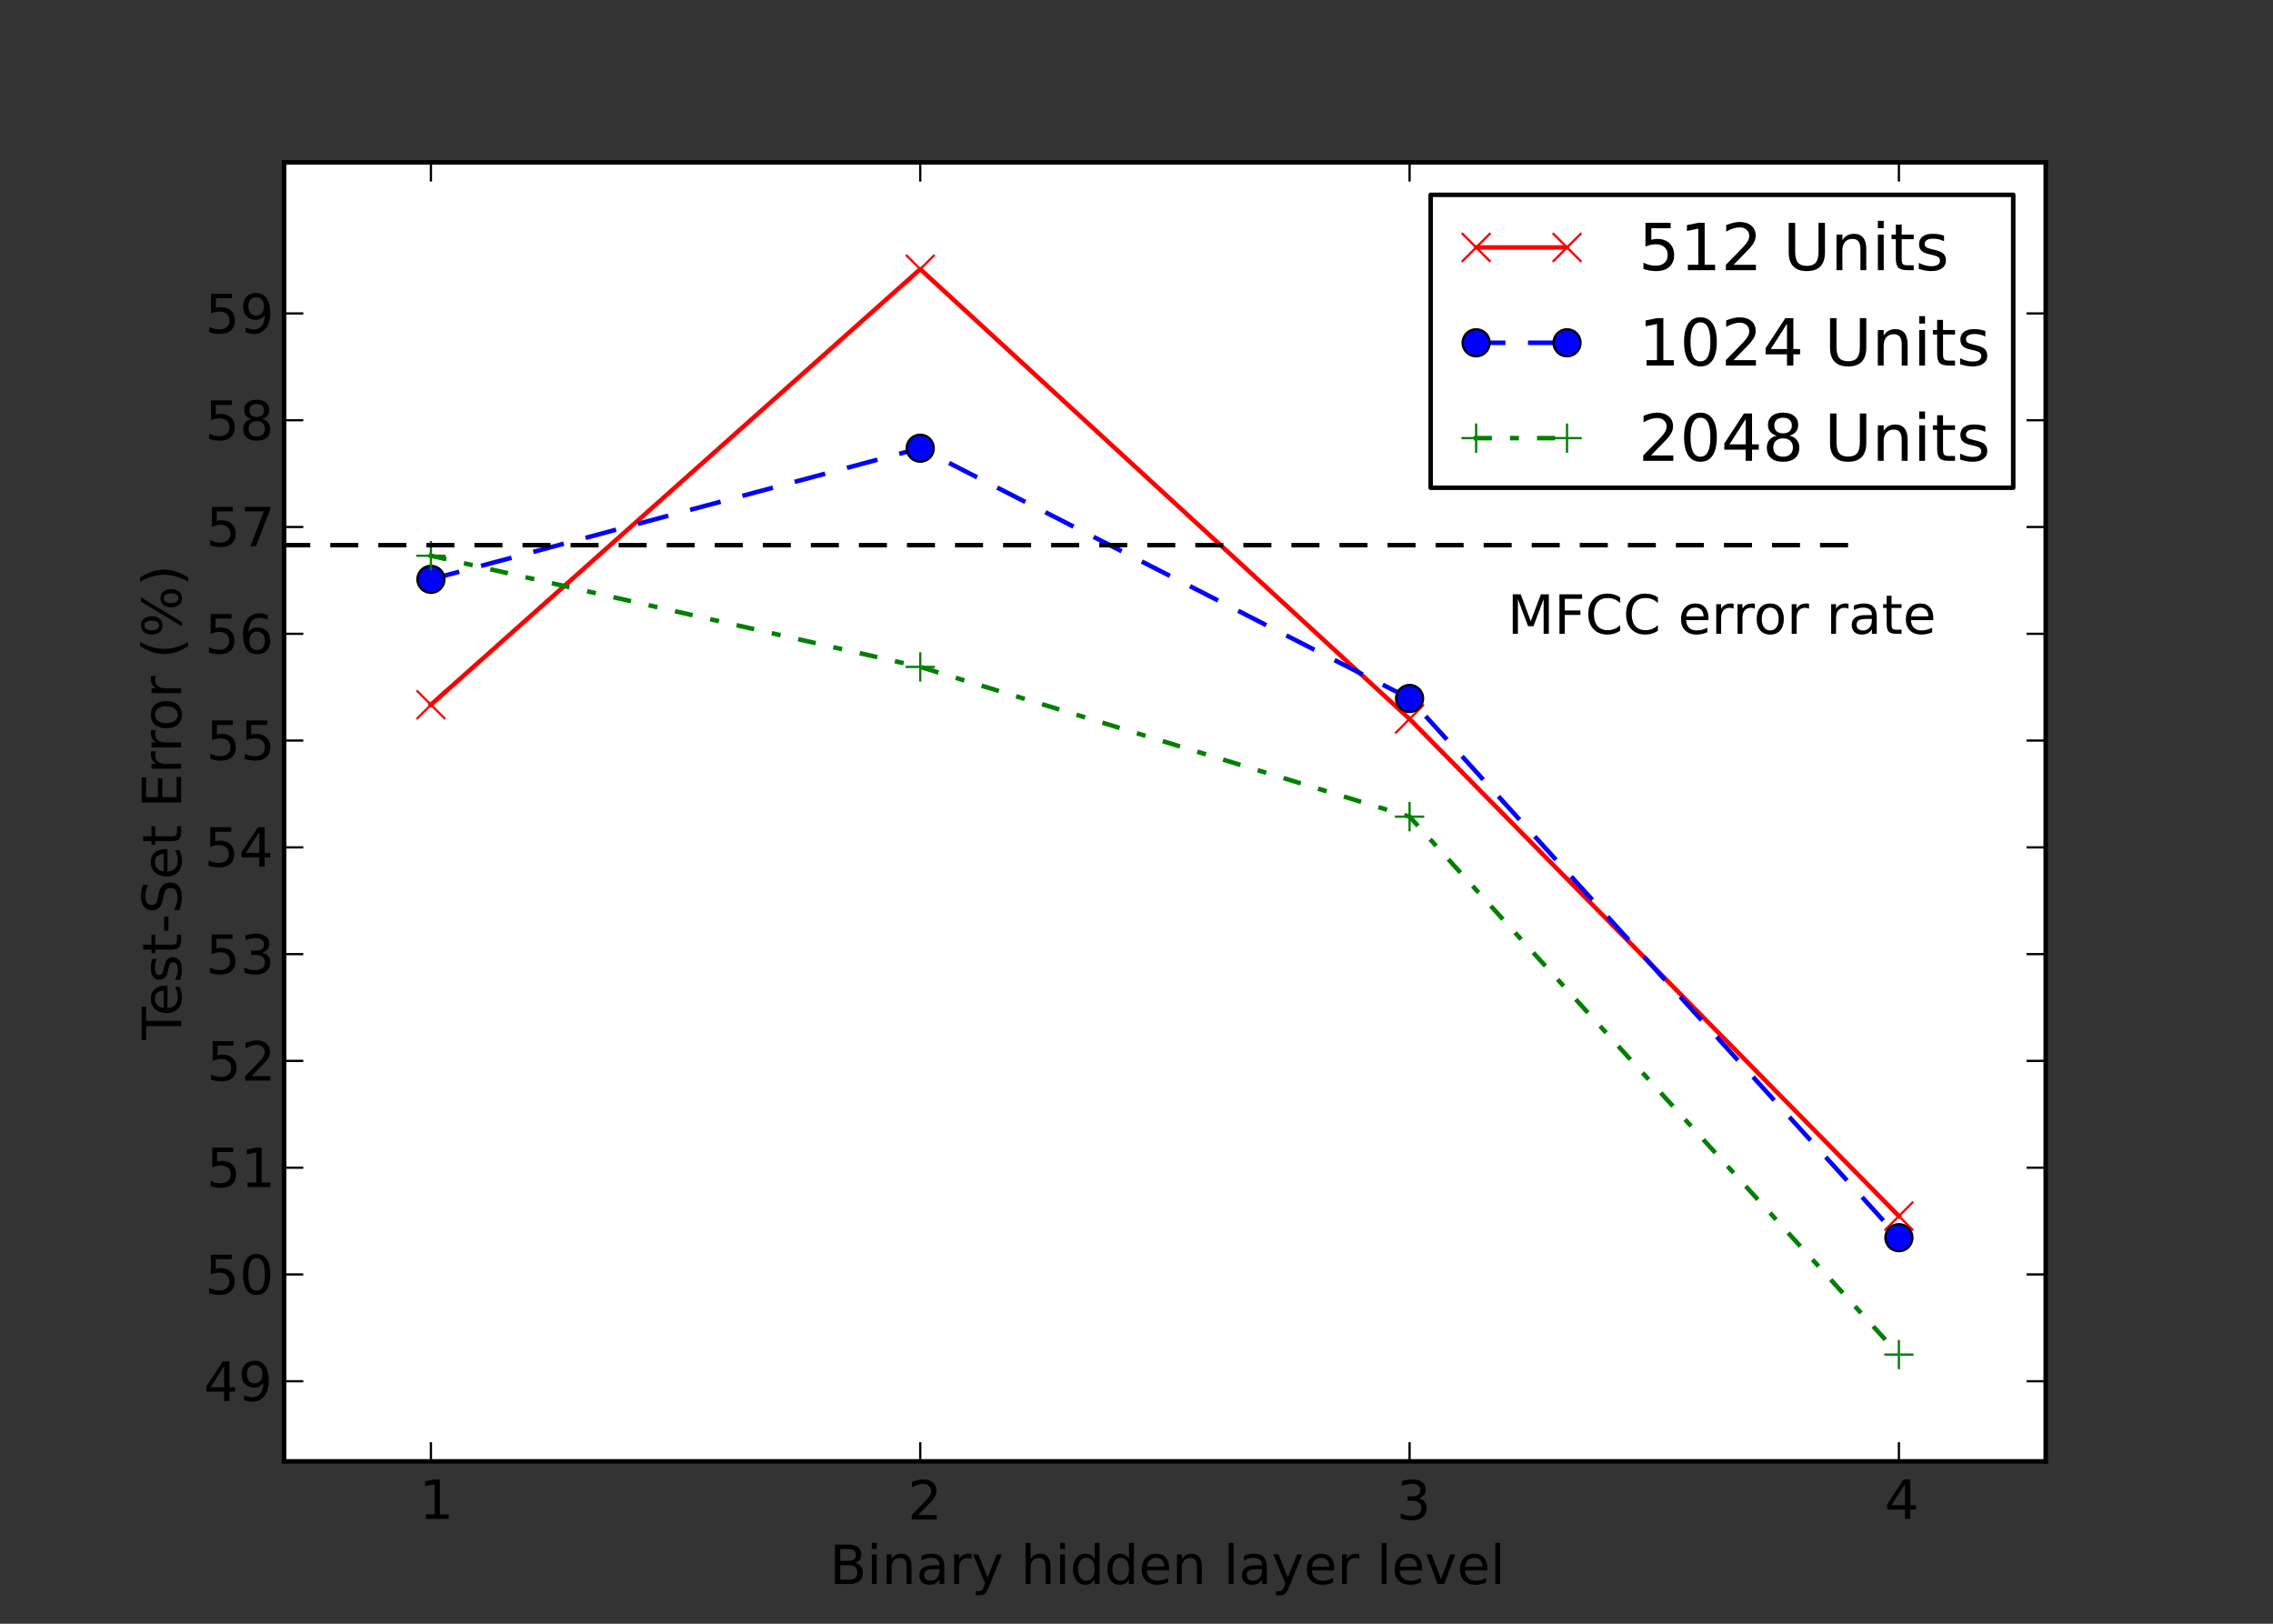 <?xml version="1.0" encoding="UTF-8" standalone="no"?>
<!-- Created with matplotlib (http://matplotlib.org/) -->

<svg
   xmlns:dc="http://purl.org/dc/elements/1.1/"
   xmlns:cc="http://creativecommons.org/ns#"
   xmlns:rdf="http://www.w3.org/1999/02/22-rdf-syntax-ns#"
   xmlns:svg="http://www.w3.org/2000/svg"
   xmlns="http://www.w3.org/2000/svg"
   xmlns:xlink="http://www.w3.org/1999/xlink"
   xmlns:sodipodi="http://sodipodi.sourceforge.net/DTD/sodipodi-0.dtd"
   xmlns:inkscape="http://www.inkscape.org/namespaces/inkscape"
   height="360pt"
   version="1.1"
   viewBox="0 0 504 360"
   width="504pt"
   id="svg6064"
   inkscape:version="0.48.4 r9939"
   sodipodi:docname="SVM_err_4bl.svg">
  <rect x="0" y="0" width="504" height="360" fill="#333333" stroke="none"/>
  <sodipodi:namedview
     pagecolor="#ffffff"
     bordercolor="#666666"
     borderopacity="1"
     objecttolerance="10"
     gridtolerance="10"
     guidetolerance="10"
     inkscape:pageopacity="0"
     inkscape:pageshadow="2"
     inkscape:window-width="1366"
     inkscape:window-height="709"
     id="namedview6710"
     showgrid="false"
     inkscape:zoom="2.0977778"
     inkscape:cx="347.68167"
     inkscape:cy="289.32633"
     inkscape:window-x="0"
     inkscape:window-y="27"
     inkscape:window-maximized="1"
     inkscape:current-layer="line2d_4" />
  <defs
     id="defs6066">
    <style
       type="text/css"
       id="style6068">
*{stroke-linecap:square;stroke-linejoin:round;}
  </style>
  </defs>
  <g
     style="stroke-linecap:square;stroke-linejoin:round"
     id="axes_1">
    <g
       style="stroke-linecap:square;stroke-linejoin:round"
       id="patch_2">
      <path
         inkscape:connector-curvature="0"
         id="path6076"
         style="fill:#ffffff;stroke-linecap:square;stroke-linejoin:round"
         d="m 63,324 390.6,0 0,-288 L 63,36 z" />
    </g>
    <g
       style="stroke-linecap:square;stroke-linejoin:round"
       id="line2d_1">
      <path
         inkscape:connector-curvature="0"
         id="path6079"
         style="fill:none;stroke:#ff0000;stroke-linecap:square;stroke-linejoin:round"
         d="m 95.55,156.246 108.5,-96.572 108.5,99.72 108.5,110.227"
         clip-path="url(#pe2810ebbdc)" />
      <defs
         id="defs6081">
        <path
           inkscape:connector-curvature="0"
           style="stroke:#ff0000;stroke-width:0.5;stroke-linecap:butt;stroke-linejoin:round"
           id="mbee3f30de4"
           d="m -3,3 6,-6 m -6,0 6,6" />
      </defs>
      <g
         style="stroke-linecap:square;stroke-linejoin:round"
         id="g6084"
         clip-path="url(#pe2810ebbdc)">
        <use
           height="360"
           width="504"
           id="use6086"
           y="156.246"
           xlink:href="#mbee3f30de4"
           x="95.55"
           style="fill:#ff0000;stroke:#ff0000;stroke-width:0.5;stroke-linecap:butt;stroke-linejoin:round" />
        <use
           height="360"
           width="504"
           id="use6088"
           y="59.674"
           xlink:href="#mbee3f30de4"
           x="204.05"
           style="fill:#ff0000;stroke:#ff0000;stroke-width:0.5;stroke-linecap:butt;stroke-linejoin:round" />
        <use
           height="360"
           width="504"
           id="use6090"
           y="159.394"
           xlink:href="#mbee3f30de4"
           x="312.55"
           style="fill:#ff0000;stroke:#ff0000;stroke-width:0.5;stroke-linecap:butt;stroke-linejoin:round" />
        <use
           height="360"
           width="504"
           id="use6092"
           y="269.621"
           xlink:href="#mbee3f30de4"
           x="421.05"
           style="fill:#ff0000;stroke:#ff0000;stroke-width:0.5;stroke-linecap:butt;stroke-linejoin:round" />
      </g>
    </g>
    <g
       style="stroke-linecap:square;stroke-linejoin:round"
       id="line2d_2">
      <path
         inkscape:connector-curvature="0"
         id="path6095"
         style="fill:none;stroke:#0000ff;stroke-linecap:butt;stroke-linejoin:round;stroke-dasharray:6, 6;stroke-dashoffset:0"
         d="m 95.55,128.443 108.5,-29.069 108.5,55.481 108.5,119.55"
         clip-path="url(#pe2810ebbdc)" />
      <defs
         id="defs6097">
        <path
           inkscape:connector-curvature="0"
           style="stroke:#000000;stroke-width:0.5;stroke-linecap:butt;stroke-linejoin:round"
           id="m0f54036a79"
           d="M 0,3 C 0.796,3 1.559,2.684 2.121,2.121 2.684,1.559 3,0.796 3,0 3,-0.796 2.684,-1.559 2.121,-2.121 1.559,-2.684 0.796,-3 0,-3 -0.796,-3 -1.559,-2.684 -2.121,-2.121 -2.684,-1.559 -3,-0.796 -3,0 -3,0.796 -2.684,1.559 -2.121,2.121 -1.559,2.684 -0.796,3 0,3 z" />
      </defs>
      <g
         style="stroke-linecap:square;stroke-linejoin:round"
         id="g6100"
         clip-path="url(#pe2810ebbdc)">
        <use
           height="360"
           width="504"
           id="use6102"
           y="128.443"
           xlink:href="#m0f54036a79"
           x="95.55"
           style="fill:#0000ff;stroke:#000000;stroke-width:0.5;stroke-linecap:butt;stroke-linejoin:round" />
        <use
           height="360"
           width="504"
           id="use6104"
           y="99.374"
           xlink:href="#m0f54036a79"
           x="204.05"
           style="fill:#0000ff;stroke:#000000;stroke-width:0.5;stroke-linecap:butt;stroke-linejoin:round" />
        <use
           height="360"
           width="504"
           id="use6106"
           y="154.855"
           xlink:href="#m0f54036a79"
           x="312.55"
           style="fill:#0000ff;stroke:#000000;stroke-width:0.5;stroke-linecap:butt;stroke-linejoin:round" />
        <use
           height="360"
           width="504"
           id="use6108"
           y="274.405"
           xlink:href="#m0f54036a79"
           x="421.05"
           style="fill:#0000ff;stroke:#000000;stroke-width:0.5;stroke-linecap:butt;stroke-linejoin:round" />
      </g>
    </g>
    <g
       style="stroke-linecap:square;stroke-linejoin:round"
       id="line2d_3">
      <path
         inkscape:connector-curvature="0"
         id="path6111"
         style="fill:none;stroke:#008000;stroke-linecap:butt;stroke-linejoin:round;stroke-dasharray:3, 5, 1, 5;stroke-dashoffset:0"
         d="m 95.55,123.21 108.5,24.654 108.5,33.199 108.5,119.263"
         clip-path="url(#pe2810ebbdc)" />
      <defs
         id="defs6113">
        <path
           inkscape:connector-curvature="0"
           style="stroke:#008000;stroke-width:0.5;stroke-linecap:butt;stroke-linejoin:round"
           id="m921eb8525b"
           d="M -3,0 3,0 M 0,3 0,-3" />
      </defs>
      <g
         style="stroke-linecap:square;stroke-linejoin:round"
         id="g6116"
         clip-path="url(#pe2810ebbdc)">
        <use
           height="360"
           width="504"
           id="use6118"
           y="123.21"
           xlink:href="#m921eb8525b"
           x="95.55"
           style="fill:#008000;stroke:#008000;stroke-width:0.5;stroke-linecap:butt;stroke-linejoin:round" />
        <use
           height="360"
           width="504"
           id="use6120"
           y="147.864"
           xlink:href="#m921eb8525b"
           x="204.05"
           style="fill:#008000;stroke:#008000;stroke-width:0.5;stroke-linecap:butt;stroke-linejoin:round" />
        <use
           height="360"
           width="504"
           id="use6122"
           y="181.063"
           xlink:href="#m921eb8525b"
           x="312.55"
           style="fill:#008000;stroke:#008000;stroke-width:0.5;stroke-linecap:butt;stroke-linejoin:round" />
        <use
           height="360"
           width="504"
           id="use6124"
           y="300.326"
           xlink:href="#m921eb8525b"
           x="421.05"
           style="fill:#008000;stroke:#008000;stroke-width:0.5;stroke-linecap:butt;stroke-linejoin:round" />
      </g>
    </g>
    <g
       style="stroke-linecap:square;stroke-linejoin:round"
       id="line2d_4">
      <path
         inkscape:connector-curvature="0"
         id="path6127"
         style="fill:none;stroke:#000000;stroke-linecap:butt;stroke-linejoin:round;stroke-dasharray:6, 6;stroke-dashoffset:0"
         d="m 63,120.868 442,0"
         clip-path="url(#pe2810ebbdc)"
         transform="matrix(0.888,0,0,1,7.074,0)" />
    </g>
    <g
       style="stroke-linecap:square;stroke-linejoin:round"
       id="matplotlib.axis_1">
      <g
         style="stroke-linecap:square;stroke-linejoin:round"
         id="xtick_1">
        <g
           style="stroke-linecap:square;stroke-linejoin:round"
           id="line2d_5">
          <defs
             id="defs6132">
            <path
               inkscape:connector-curvature="0"
               style="stroke:#000000;stroke-width:0.5;stroke-linecap:butt;stroke-linejoin:round"
               id="mcb557df647"
               d="M 0,0 0,-4" />
          </defs>
          <g
             style="stroke-linecap:square;stroke-linejoin:round"
             id="g6135">
            <use
               height="360"
               width="504"
               id="use6137"
               y="324"
               xlink:href="#mcb557df647"
               x="95.55"
               style="stroke:#000000;stroke-width:0.5;stroke-linecap:butt;stroke-linejoin:round" />
          </g>
        </g>
        <g
           style="stroke-linecap:square;stroke-linejoin:round"
           id="line2d_6">
          <defs
             id="defs6140">
            <path
               inkscape:connector-curvature="0"
               style="stroke:#000000;stroke-width:0.5;stroke-linecap:butt;stroke-linejoin:round"
               id="mdad270ee8e"
               d="M 0,0 0,4" />
          </defs>
          <g
             style="stroke-linecap:square;stroke-linejoin:round"
             id="g6143">
            <use
               height="360"
               width="504"
               id="use6145"
               y="36"
               xlink:href="#mdad270ee8e"
               x="95.55"
               style="stroke:#000000;stroke-width:0.5;stroke-linecap:butt;stroke-linejoin:round" />
          </g>
        </g>
        <g
           style="stroke-linecap:square;stroke-linejoin:round"
           id="text_1">
          <!-- 1 -->
          <defs
             id="defs6148">
            <path
               style="stroke-linecap:square;stroke-linejoin:round"
               inkscape:connector-curvature="0"
               id="DejaVuSans-31"
               d="m 12.406,8.297 16.109,0 0,55.625 -17.531,-3.516 0,8.984 17.438,3.516 9.859,0 0,-64.609 16.109,0 0,-8.297 -41.984,0 z" />
          </defs>
          <g
             style="stroke-linecap:square;stroke-linejoin:round"
             id="g6151"
             transform="matrix(0.12,0,0,-0.12,92.946,336.749)">
            <use
               height="360"
               width="504"
               y="0"
               x="0"
               style="stroke-linecap:square;stroke-linejoin:round"
               id="use6153"
               xlink:href="#DejaVuSans-31" />
          </g>
        </g>
      </g>
      <g
         style="stroke-linecap:square;stroke-linejoin:round"
         id="xtick_2">
        <g
           style="stroke-linecap:square;stroke-linejoin:round"
           id="line2d_7">
          <g
             style="stroke-linecap:square;stroke-linejoin:round"
             id="g6157">
            <use
               height="360"
               width="504"
               id="use6159"
               y="324"
               xlink:href="#mcb557df647"
               x="204.05"
               style="stroke:#000000;stroke-width:0.5;stroke-linecap:butt;stroke-linejoin:round" />
          </g>
        </g>
        <g
           style="stroke-linecap:square;stroke-linejoin:round"
           id="line2d_8">
          <g
             style="stroke-linecap:square;stroke-linejoin:round"
             id="g6162">
            <use
               height="360"
               width="504"
               id="use6164"
               y="36"
               xlink:href="#mdad270ee8e"
               x="204.05"
               style="stroke:#000000;stroke-width:0.5;stroke-linecap:butt;stroke-linejoin:round" />
          </g>
        </g>
        <g
           style="stroke-linecap:square;stroke-linejoin:round"
           id="text_2">
          <!-- 2 -->
          <defs
             id="defs6167">
            <path
               style="stroke-linecap:square;stroke-linejoin:round"
               inkscape:connector-curvature="0"
               id="DejaVuSans-32"
               d="m 19.188,8.297 34.422,0 0,-8.297 -46.281,0 0,8.297 Q 12.938,14.109 22.625,23.891 q 9.703,9.797 12.188,12.641 4.734,5.313 6.609,9 1.891,3.688 1.891,7.25 0,5.813 -4.078,9.469 -4.078,3.672 -10.625,3.672 -4.641,0 -9.797,-1.609 -5.141,-1.609 -11,-4.891 l 0,9.969 q 5.953,2.391 11.125,3.609 5.188,1.219 9.484,1.219 11.328,0 18.062,-5.672 6.734,-5.656 6.734,-15.125 0,-4.5 -1.688,-8.531 Q 49.859,40.875 45.406,35.406 44.188,33.984 37.641,27.219 31.109,20.453 19.188,8.297" />
          </defs>
          <g
             style="stroke-linecap:square;stroke-linejoin:round"
             id="g6170"
             transform="matrix(0.12,0,0,-0.12,201.273,336.906)">
            <use
               height="360"
               width="504"
               y="0"
               x="0"
               style="stroke-linecap:square;stroke-linejoin:round"
               id="use6172"
               xlink:href="#DejaVuSans-32" />
          </g>
        </g>
      </g>
      <g
         style="stroke-linecap:square;stroke-linejoin:round"
         id="xtick_3">
        <g
           style="stroke-linecap:square;stroke-linejoin:round"
           id="line2d_9">
          <g
             style="stroke-linecap:square;stroke-linejoin:round"
             id="g6176">
            <use
               height="360"
               width="504"
               id="use6178"
               y="324"
               xlink:href="#mcb557df647"
               x="312.55"
               style="stroke:#000000;stroke-width:0.5;stroke-linecap:butt;stroke-linejoin:round" />
          </g>
        </g>
        <g
           style="stroke-linecap:square;stroke-linejoin:round"
           id="line2d_10">
          <g
             style="stroke-linecap:square;stroke-linejoin:round"
             id="g6181">
            <use
               height="360"
               width="504"
               id="use6183"
               y="36"
               xlink:href="#mdad270ee8e"
               x="312.55"
               style="stroke:#000000;stroke-width:0.5;stroke-linecap:butt;stroke-linejoin:round" />
          </g>
        </g>
        <g
           style="stroke-linecap:square;stroke-linejoin:round"
           id="text_3">
          <!-- 3 -->
          <defs
             id="defs6186">
            <path
               style="stroke-linecap:square;stroke-linejoin:round"
               inkscape:connector-curvature="0"
               id="DejaVuSans-33"
               d="M 40.578,39.312 Q 47.656,37.797 51.625,33 q 3.984,-4.781 3.984,-11.812 0,-10.781 -7.422,-16.703 -7.422,-5.906 -21.094,-5.906 -4.578,0 -9.438,0.906 Q 12.797,0.391 7.625,2.203 l 0,9.516 q 4.094,-2.391 8.969,-3.609 4.891,-1.219 10.219,-1.219 9.266,0 14.125,3.656 4.859,3.656 4.859,10.641 0,6.453 -4.516,10.078 -4.516,3.641 -12.562,3.641 l -8.5,0 0,8.109 8.891,0 q 7.266,0 11.125,2.906 3.859,2.906 3.859,8.375 0,5.609 -3.984,8.609 -3.969,3.016 -11.391,3.016 -4.063,0 -8.703,-0.891 -4.641,-0.875 -10.203,-2.719 l 0,8.781 q 5.625,1.562 10.531,2.344 4.906,0.781 9.25,0.781 11.234,0 17.766,-5.109 6.547,-5.094 6.547,-13.781 0,-6.062 -3.469,-10.234 -3.469,-4.172 -9.859,-5.781" />
          </defs>
          <g
             style="stroke-linecap:square;stroke-linejoin:round"
             id="g6189"
             transform="matrix(0.12,0,0,-0.12,309.671,336.906)">
            <use
               height="360"
               width="504"
               y="0"
               x="0"
               style="stroke-linecap:square;stroke-linejoin:round"
               id="use6191"
               xlink:href="#DejaVuSans-33" />
          </g>
        </g>
      </g>
      <g
         style="stroke-linecap:square;stroke-linejoin:round"
         id="xtick_4">
        <g
           style="stroke-linecap:square;stroke-linejoin:round"
           id="line2d_11">
          <g
             style="stroke-linecap:square;stroke-linejoin:round"
             id="g6195">
            <use
               height="360"
               width="504"
               id="use6197"
               y="324"
               xlink:href="#mcb557df647"
               x="421.05"
               style="stroke:#000000;stroke-width:0.5;stroke-linecap:butt;stroke-linejoin:round" />
          </g>
        </g>
        <g
           style="stroke-linecap:square;stroke-linejoin:round"
           id="line2d_12">
          <g
             style="stroke-linecap:square;stroke-linejoin:round"
             id="g6200">
            <use
               height="360"
               width="504"
               id="use6202"
               y="36"
               xlink:href="#mdad270ee8e"
               x="421.05"
               style="stroke:#000000;stroke-width:0.5;stroke-linecap:butt;stroke-linejoin:round" />
          </g>
        </g>
        <g
           style="stroke-linecap:square;stroke-linejoin:round"
           id="text_4">
          <!-- 4 -->
          <defs
             id="defs6205">
            <path
               style="stroke-linecap:square;stroke-linejoin:round"
               inkscape:connector-curvature="0"
               id="DejaVuSans-34"
               d="m 37.797,64.312 -24.906,-38.922 24.906,0 z m -2.594,8.594 12.406,0 0,-47.516 10.406,0 0,-8.203 -10.406,0 0,-17.188 -9.812,0 0,17.188 -32.906,0 0,9.516 z" />
          </defs>
          <g
             style="stroke-linecap:square;stroke-linejoin:round"
             id="g6208"
             transform="matrix(0.12,0,0,-0.12,417.863,336.749)">
            <use
               height="360"
               width="504"
               y="0"
               x="0"
               style="stroke-linecap:square;stroke-linejoin:round"
               id="use6210"
               xlink:href="#DejaVuSans-34" />
          </g>
        </g>
      </g>
      <g
         style="stroke-linecap:square;stroke-linejoin:round"
         id="text_5">
        <!-- Binary hidden layer level -->
        <defs
           id="defs6213">
          <path
             style="stroke-linecap:square;stroke-linejoin:round"
             inkscape:connector-curvature="0"
             id="DejaVuSans-65"
             d="m 56.203,29.594 0,-4.391 -41.312,0 q 0.594,-9.281 5.594,-14.141 5,-4.859 13.938,-4.859 5.172,0 10.031,1.266 4.859,1.266 9.656,3.812 l 0,-8.5 q -4.844,-2.047 -9.922,-3.125 -5.078,-1.078 -10.297,-1.078 -13.094,0 -20.734,7.609 -7.641,7.625 -7.641,20.625 0,13.422 7.25,21.297 Q 20.016,56 32.328,56 q 11.031,0 17.453,-7.109 6.422,-7.094 6.422,-19.297 m -8.984,2.641 q -0.094,7.359 -4.125,11.75 -4.031,4.406 -10.672,4.406 -7.516,0 -12.031,-4.25 -4.516,-4.25 -5.203,-11.969 z" />
          <path
             style="stroke-linecap:square;stroke-linejoin:round"
             inkscape:connector-curvature="0"
             id="DejaVuSans-68"
             d="m 54.891,33.016 0,-33.016 -8.984,0 0,32.719 q 0,7.766 -3.031,11.609 -3.031,3.859 -9.078,3.859 -7.281,0 -11.484,-4.641 -4.203,-4.625 -4.203,-12.641 l 0,-30.906 -9.031,0 0,75.984 9.031,0 0,-29.797 q 3.234,4.938 7.594,7.375 Q 30.078,56 35.797,56 q 9.422,0 14.25,-5.828 4.844,-5.828 4.844,-17.156" />
          <path
             style="stroke-linecap:square;stroke-linejoin:round"
             inkscape:connector-curvature="0"
             id="DejaVuSans-6e"
             d="m 54.891,33.016 0,-33.016 -8.984,0 0,32.719 q 0,7.766 -3.031,11.609 -3.031,3.859 -9.078,3.859 -7.281,0 -11.484,-4.641 -4.203,-4.625 -4.203,-12.641 l 0,-30.906 -9.031,0 0,54.688 9.031,0 0,-8.5 q 3.234,4.938 7.594,7.375 Q 30.078,56 35.797,56 q 9.422,0 14.25,-5.828 4.844,-5.828 4.844,-17.156" />
          <path
             style="stroke-linecap:square;stroke-linejoin:round"
             inkscape:connector-curvature="0"
             id="DejaVuSans-6c"
             d="m 9.422,75.984 8.984,0 0,-75.984 -8.984,0 z" />
          <path
             style="stroke-linecap:square;stroke-linejoin:round"
             inkscape:connector-curvature="0"
             d=""
             id="DejaVuSans-20" />
          <path
             style="stroke-linecap:square;stroke-linejoin:round"
             inkscape:connector-curvature="0"
             id="DejaVuSans-76"
             d="m 2.984,54.688 9.516,0 17.094,-45.891 17.094,45.891 9.516,0 L 35.688,0 23.484,0 z" />
          <path
             style="stroke-linecap:square;stroke-linejoin:round"
             inkscape:connector-curvature="0"
             id="DejaVuSans-79"
             d="M 32.172,-5.078 Q 28.375,-14.844 24.75,-17.812 q -3.609,-2.984 -9.656,-2.984 l -7.188,0 0,7.516 5.281,0 q 3.703,0 5.75,1.766 2.062,1.75 4.547,8.297 L 25.094,0.875 2.984,54.688 l 9.516,0 17.094,-42.766 17.094,42.766 9.516,0 z" />
          <path
             style="stroke-linecap:square;stroke-linejoin:round"
             inkscape:connector-curvature="0"
             id="DejaVuSans-42"
             d="m 19.672,34.812 0,-26.703 15.828,0 q 7.953,0 11.781,3.297 3.844,3.297 3.844,10.078 0,6.844 -3.844,10.078 -3.828,3.25 -11.781,3.25 z m 0,29.984 0,-21.969 14.609,0 q 7.219,0 10.75,2.703 3.547,2.719 3.547,8.281 0,5.516 -3.547,8.25 -3.531,2.734 -10.75,2.734 z m -9.859,8.109 25.203,0 q 11.281,0 17.375,-4.687 Q 58.5,63.531 58.5,54.891 58.5,48.188 55.375,44.234 52.25,40.281 46.188,39.312 53.469,37.75 57.5,32.781 q 4.031,-4.953 4.031,-12.375 0,-9.766 -6.641,-15.094 Q 48.25,0 35.984,0 L 9.812,0 z" />
          <path
             style="stroke-linecap:square;stroke-linejoin:round"
             inkscape:connector-curvature="0"
             id="DejaVuSans-69"
             d="m 9.422,54.688 8.984,0 0,-54.688 -8.984,0 z m 0,21.297 8.984,0 0,-11.391 -8.984,0 z" />
          <path
             style="stroke-linecap:square;stroke-linejoin:round"
             inkscape:connector-curvature="0"
             id="DejaVuSans-64"
             d="m 45.406,46.391 0,29.594 8.984,0 0,-75.984 -8.984,0 0,8.203 Q 42.578,3.328 38.25,0.953 33.938,-1.422 27.875,-1.422 q -9.906,0 -16.141,7.906 -6.219,7.922 -6.219,20.813 0,12.891 6.219,20.797 Q 17.969,56 27.875,56 q 6.062,0 10.375,-2.375 4.328,-2.359 7.156,-7.234 M 14.797,27.297 q 0,-9.906 4.078,-15.547 4.078,-5.641 11.203,-5.641 7.125,0 11.219,5.641 4.109,5.641 4.109,15.547 0,9.906 -4.109,15.547 -4.094,5.641 -11.219,5.641 -7.125,0 -11.203,-5.641 -4.078,-5.641 -4.078,-15.547" />
          <path
             style="stroke-linecap:square;stroke-linejoin:round"
             inkscape:connector-curvature="0"
             id="DejaVuSans-61"
             d="m 34.281,27.484 q -10.891,0 -15.094,-2.484 -4.203,-2.484 -4.203,-8.5 0,-4.781 3.156,-7.594 3.156,-2.797 8.562,-2.797 7.484,0 12,5.297 4.516,5.297 4.516,14.078 l 0,2 z m 17.922,3.719 0,-31.203 -8.984,0 0,8.297 Q 40.141,3.328 35.547,0.953 30.953,-1.422 24.312,-1.422 q -8.391,0 -13.359,4.719 Q 6,8.016 6,15.922 q 0,9.219 6.172,13.906 6.188,4.688 18.438,4.688 l 12.609,0 0,0.891 q 0,6.203 -4.078,9.594 -4.078,3.391 -11.453,3.391 -4.688,0 -9.141,-1.125 -4.438,-1.125 -8.531,-3.375 l 0,8.312 q 4.922,1.906 9.562,2.844 Q 24.219,56 28.609,56 q 11.875,0 17.734,-6.156 5.859,-6.141 5.859,-18.641" />
          <path
             style="stroke-linecap:square;stroke-linejoin:round"
             inkscape:connector-curvature="0"
             id="DejaVuSans-72"
             d="m 41.109,46.297 q -1.516,0.875 -3.297,1.281 Q 36.031,48 33.891,48 26.266,48 22.188,43.047 18.109,38.094 18.109,28.812 l 0,-28.812 -9.031,0 0,54.688 9.031,0 0,-8.5 q 2.844,4.984 7.375,7.391 Q 30.031,56 36.531,56 q 0.922,0 2.047,-0.125 1.125,-0.109 2.484,-0.359 z" />
        </defs>
        <g
           style="stroke-linecap:square;stroke-linejoin:round"
           id="g6227"
           transform="matrix(0.12,0,0,-0.12,183.957,351.195)">
          <use
             height="360"
             width="504"
             y="0"
             x="0"
             style="stroke-linecap:square;stroke-linejoin:round"
             id="use6229"
             xlink:href="#DejaVuSans-42" />
          <use
             height="360"
             width="504"
             y="0"
             style="stroke-linecap:square;stroke-linejoin:round"
             id="use6231"
             xlink:href="#DejaVuSans-69"
             x="68.604" />
          <use
             height="360"
             width="504"
             y="0"
             style="stroke-linecap:square;stroke-linejoin:round"
             id="use6233"
             xlink:href="#DejaVuSans-6e"
             x="96.387" />
          <use
             height="360"
             width="504"
             y="0"
             style="stroke-linecap:square;stroke-linejoin:round"
             id="use6235"
             xlink:href="#DejaVuSans-61"
             x="159.766" />
          <use
             height="360"
             width="504"
             y="0"
             style="stroke-linecap:square;stroke-linejoin:round"
             id="use6237"
             xlink:href="#DejaVuSans-72"
             x="221.045" />
          <use
             height="360"
             width="504"
             y="0"
             style="stroke-linecap:square;stroke-linejoin:round"
             id="use6239"
             xlink:href="#DejaVuSans-79"
             x="262.158" />
          <use
             height="360"
             width="504"
             y="0"
             style="stroke-linecap:square;stroke-linejoin:round"
             id="use6241"
             xlink:href="#DejaVuSans-20"
             x="321.338" />
          <use
             height="360"
             width="504"
             y="0"
             style="stroke-linecap:square;stroke-linejoin:round"
             id="use6243"
             xlink:href="#DejaVuSans-68"
             x="353.125" />
          <use
             height="360"
             width="504"
             y="0"
             style="stroke-linecap:square;stroke-linejoin:round"
             id="use6245"
             xlink:href="#DejaVuSans-69"
             x="416.504" />
          <use
             height="360"
             width="504"
             y="0"
             style="stroke-linecap:square;stroke-linejoin:round"
             id="use6247"
             xlink:href="#DejaVuSans-64"
             x="444.287" />
          <use
             height="360"
             width="504"
             y="0"
             style="stroke-linecap:square;stroke-linejoin:round"
             id="use6249"
             xlink:href="#DejaVuSans-64"
             x="507.764" />
          <use
             height="360"
             width="504"
             y="0"
             style="stroke-linecap:square;stroke-linejoin:round"
             id="use6251"
             xlink:href="#DejaVuSans-65"
             x="571.24" />
          <use
             height="360"
             width="504"
             y="0"
             style="stroke-linecap:square;stroke-linejoin:round"
             id="use6253"
             xlink:href="#DejaVuSans-6e"
             x="632.764" />
          <use
             height="360"
             width="504"
             y="0"
             style="stroke-linecap:square;stroke-linejoin:round"
             id="use6255"
             xlink:href="#DejaVuSans-20"
             x="696.143" />
          <use
             height="360"
             width="504"
             y="0"
             style="stroke-linecap:square;stroke-linejoin:round"
             id="use6257"
             xlink:href="#DejaVuSans-6c"
             x="727.93" />
          <use
             height="360"
             width="504"
             y="0"
             style="stroke-linecap:square;stroke-linejoin:round"
             id="use6259"
             xlink:href="#DejaVuSans-61"
             x="755.713" />
          <use
             height="360"
             width="504"
             y="0"
             style="stroke-linecap:square;stroke-linejoin:round"
             id="use6261"
             xlink:href="#DejaVuSans-79"
             x="816.992" />
          <use
             height="360"
             width="504"
             y="0"
             style="stroke-linecap:square;stroke-linejoin:round"
             id="use6263"
             xlink:href="#DejaVuSans-65"
             x="876.172" />
          <use
             height="360"
             width="504"
             y="0"
             style="stroke-linecap:square;stroke-linejoin:round"
             id="use6265"
             xlink:href="#DejaVuSans-72"
             x="937.695" />
          <use
             height="360"
             width="504"
             y="0"
             style="stroke-linecap:square;stroke-linejoin:round"
             id="use6267"
             xlink:href="#DejaVuSans-20"
             x="978.809" />
          <use
             height="360"
             width="504"
             y="0"
             style="stroke-linecap:square;stroke-linejoin:round"
             id="use6269"
             xlink:href="#DejaVuSans-6c"
             x="1010.596" />
          <use
             height="360"
             width="504"
             y="0"
             style="stroke-linecap:square;stroke-linejoin:round"
             id="use6271"
             xlink:href="#DejaVuSans-65"
             x="1038.379" />
          <use
             height="360"
             width="504"
             y="0"
             style="stroke-linecap:square;stroke-linejoin:round"
             id="use6273"
             xlink:href="#DejaVuSans-76"
             x="1099.902" />
          <use
             height="360"
             width="504"
             y="0"
             style="stroke-linecap:square;stroke-linejoin:round"
             id="use6275"
             xlink:href="#DejaVuSans-65"
             x="1159.082" />
          <use
             height="360"
             width="504"
             y="0"
             style="stroke-linecap:square;stroke-linejoin:round"
             id="use6277"
             xlink:href="#DejaVuSans-6c"
             x="1220.605" />
        </g>
      </g>
    </g>
    <g
       style="stroke-linecap:square;stroke-linejoin:round"
       id="matplotlib.axis_2">
      <g
         style="stroke-linecap:square;stroke-linejoin:round"
         id="ytick_1">
        <g
           style="stroke-linecap:square;stroke-linejoin:round"
           id="line2d_13">
          <defs
             id="defs6282">
            <path
               inkscape:connector-curvature="0"
               style="stroke:#000000;stroke-width:0.5;stroke-linecap:butt;stroke-linejoin:round"
               id="mc8fcea1516"
               d="M 0,0 4,0" />
          </defs>
          <g
             style="stroke-linecap:square;stroke-linejoin:round"
             id="g6285">
            <use
               height="360"
               width="504"
               id="use6287"
               y="306.235"
               xlink:href="#mc8fcea1516"
               x="63"
               style="stroke:#000000;stroke-width:0.5;stroke-linecap:butt;stroke-linejoin:round" />
          </g>
        </g>
        <g
           style="stroke-linecap:square;stroke-linejoin:round"
           id="line2d_14">
          <defs
             id="defs6290">
            <path
               inkscape:connector-curvature="0"
               style="stroke:#000000;stroke-width:0.5;stroke-linecap:butt;stroke-linejoin:round"
               id="m0d5b0a6425"
               d="M 0,0 -4,0" />
          </defs>
          <g
             style="stroke-linecap:square;stroke-linejoin:round"
             id="g6293">
            <use
               height="360"
               width="504"
               id="use6295"
               y="306.235"
               xlink:href="#m0d5b0a6425"
               x="453.6"
               style="stroke:#000000;stroke-width:0.5;stroke-linecap:butt;stroke-linejoin:round" />
          </g>
        </g>
        <g
           style="stroke-linecap:square;stroke-linejoin:round"
           id="text_6">
          <!-- 49 -->
          <defs
             id="defs6298">
            <path
               style="stroke-linecap:square;stroke-linejoin:round"
               inkscape:connector-curvature="0"
               id="DejaVuSans-39"
               d="m 10.984,1.516 0,8.984 Q 14.703,8.734 18.5,7.812 q 3.812,-0.922 7.484,-0.922 9.766,0 14.906,6.562 5.156,6.562 5.891,19.953 -2.828,-4.203 -7.187,-6.453 -4.344,-2.25 -9.609,-2.25 -10.938,0 -17.312,6.609 -6.375,6.625 -6.375,18.109 0,11.219 6.641,18 6.641,6.797 17.672,6.797 12.656,0 19.312,-9.703 6.672,-9.688 6.672,-28.141 0,-17.234 -8.188,-27.516 -8.172,-10.281 -21.984,-10.281 -3.719,0 -7.531,0.734 -3.797,0.734 -7.906,2.203 m 19.625,30.906 q 6.641,0 10.516,4.531 3.891,4.547 3.891,12.469 0,7.859 -3.891,12.422 -3.875,4.562 -10.516,4.562 -6.641,0 -10.516,-4.562 -3.875,-4.563 -3.875,-12.422 0,-7.922 3.875,-12.469 3.875,-4.531 10.516,-4.531" />
          </defs>
          <g
             style="stroke-linecap:square;stroke-linejoin:round"
             id="g6301"
             transform="matrix(0.12,0,0,-0.12,45.161,310.603)">
            <use
               height="360"
               width="504"
               y="0"
               x="0"
               style="stroke-linecap:square;stroke-linejoin:round"
               id="use6303"
               xlink:href="#DejaVuSans-34" />
            <use
               height="360"
               width="504"
               y="0"
               style="stroke-linecap:square;stroke-linejoin:round"
               id="use6305"
               xlink:href="#DejaVuSans-39"
               x="63.623" />
          </g>
        </g>
      </g>
      <g
         style="stroke-linecap:square;stroke-linejoin:round"
         id="ytick_2">
        <g
           style="stroke-linecap:square;stroke-linejoin:round"
           id="line2d_15">
          <g
             style="stroke-linecap:square;stroke-linejoin:round"
             id="g6309">
            <use
               height="360"
               width="504"
               id="use6311"
               y="282.561"
               xlink:href="#mc8fcea1516"
               x="63"
               style="stroke:#000000;stroke-width:0.5;stroke-linecap:butt;stroke-linejoin:round" />
          </g>
        </g>
        <g
           style="stroke-linecap:square;stroke-linejoin:round"
           id="line2d_16">
          <g
             style="stroke-linecap:square;stroke-linejoin:round"
             id="g6314">
            <use
               height="360"
               width="504"
               id="use6316"
               y="282.561"
               xlink:href="#m0d5b0a6425"
               x="453.6"
               style="stroke:#000000;stroke-width:0.5;stroke-linecap:butt;stroke-linejoin:round" />
          </g>
        </g>
        <g
           style="stroke-linecap:square;stroke-linejoin:round"
           id="text_7">
          <!-- 50 -->
          <defs
             id="defs6319">
            <path
               style="stroke-linecap:square;stroke-linejoin:round"
               inkscape:connector-curvature="0"
               id="DejaVuSans-30"
               d="m 31.781,66.406 q -7.609,0 -11.453,-7.5 Q 16.5,51.422 16.5,36.375 q 0,-14.984 3.828,-22.484 3.844,-7.5 11.453,-7.5 7.672,0 11.5,7.5 3.844,7.5 3.844,22.484 0,15.047 -3.844,22.531 -3.828,7.5 -11.5,7.5 m 0,7.813 q 12.266,0 18.734,-9.703 6.469,-9.688 6.469,-28.141 0,-18.406 -6.469,-28.109 -6.469,-9.688 -18.734,-9.688 -12.25,0 -18.719,9.688 -6.469,9.703 -6.469,28.109 0,18.453 6.469,28.141 6.469,9.703 18.719,9.703" />
            <path
               style="stroke-linecap:square;stroke-linejoin:round"
               inkscape:connector-curvature="0"
               id="DejaVuSans-35"
               d="m 10.797,72.906 38.719,0 0,-8.312 -29.688,0 0,-17.859 q 2.141,0.734 4.281,1.094 2.156,0.359 4.312,0.359 12.203,0 19.328,-6.688 7.141,-6.688 7.141,-18.109 0,-11.766 -7.328,-18.297 -7.328,-6.516 -20.656,-6.516 -4.594,0 -9.359,0.781 -4.75,0.781 -9.828,2.344 l 0,9.922 q 4.391,-2.391 9.078,-3.562 4.688,-1.172 9.906,-1.172 8.453,0 13.375,4.437 4.938,4.438 4.938,12.062 0,7.609 -4.938,12.047 -4.922,4.453 -13.375,4.453 -3.953,0 -7.891,-0.875 -3.922,-0.875 -8.016,-2.734 z" />
          </defs>
          <g
             style="stroke-linecap:square;stroke-linejoin:round"
             id="g6323"
             transform="matrix(0.12,0,0,-0.12,45.453,286.929)">
            <use
               height="360"
               width="504"
               y="0"
               x="0"
               style="stroke-linecap:square;stroke-linejoin:round"
               id="use6325"
               xlink:href="#DejaVuSans-35" />
            <use
               height="360"
               width="504"
               y="0"
               style="stroke-linecap:square;stroke-linejoin:round"
               id="use6327"
               xlink:href="#DejaVuSans-30"
               x="63.623" />
          </g>
        </g>
      </g>
      <g
         style="stroke-linecap:square;stroke-linejoin:round"
         id="ytick_3">
        <g
           style="stroke-linecap:square;stroke-linejoin:round"
           id="line2d_17">
          <g
             style="stroke-linecap:square;stroke-linejoin:round"
             id="g6331">
            <use
               height="360"
               width="504"
               id="use6333"
               y="258.887"
               xlink:href="#mc8fcea1516"
               x="63"
               style="stroke:#000000;stroke-width:0.5;stroke-linecap:butt;stroke-linejoin:round" />
          </g>
        </g>
        <g
           style="stroke-linecap:square;stroke-linejoin:round"
           id="line2d_18">
          <g
             style="stroke-linecap:square;stroke-linejoin:round"
             id="g6336">
            <use
               height="360"
               width="504"
               id="use6338"
               y="258.887"
               xlink:href="#m0d5b0a6425"
               x="453.6"
               style="stroke:#000000;stroke-width:0.5;stroke-linecap:butt;stroke-linejoin:round" />
          </g>
        </g>
        <g
           style="stroke-linecap:square;stroke-linejoin:round"
           id="text_8">
          <!-- 51 -->
          <g
             style="stroke-linecap:square;stroke-linejoin:round"
             id="g6341"
             transform="matrix(0.12,0,0,-0.12,45.764,263.176)">
            <use
               height="360"
               width="504"
               y="0"
               x="0"
               style="stroke-linecap:square;stroke-linejoin:round"
               id="use6343"
               xlink:href="#DejaVuSans-35" />
            <use
               height="360"
               width="504"
               y="0"
               style="stroke-linecap:square;stroke-linejoin:round"
               id="use6345"
               xlink:href="#DejaVuSans-31"
               x="63.623" />
          </g>
        </g>
      </g>
      <g
         style="stroke-linecap:square;stroke-linejoin:round"
         id="ytick_4">
        <g
           style="stroke-linecap:square;stroke-linejoin:round"
           id="line2d_19">
          <g
             style="stroke-linecap:square;stroke-linejoin:round"
             id="g6349">
            <use
               height="360"
               width="504"
               id="use6351"
               y="235.213"
               xlink:href="#mc8fcea1516"
               x="63"
               style="stroke:#000000;stroke-width:0.5;stroke-linecap:butt;stroke-linejoin:round" />
          </g>
        </g>
        <g
           style="stroke-linecap:square;stroke-linejoin:round"
           id="line2d_20">
          <g
             style="stroke-linecap:square;stroke-linejoin:round"
             id="g6354">
            <use
               height="360"
               width="504"
               id="use6356"
               y="235.213"
               xlink:href="#m0d5b0a6425"
               x="453.6"
               style="stroke:#000000;stroke-width:0.5;stroke-linecap:butt;stroke-linejoin:round" />
          </g>
        </g>
        <g
           style="stroke-linecap:square;stroke-linejoin:round"
           id="text_9">
          <!-- 52 -->
          <g
             style="stroke-linecap:square;stroke-linejoin:round"
             id="g6359"
             transform="matrix(0.12,0,0,-0.12,45.858,239.581)">
            <use
               height="360"
               width="504"
               y="0"
               x="0"
               style="stroke-linecap:square;stroke-linejoin:round"
               id="use6361"
               xlink:href="#DejaVuSans-35" />
            <use
               height="360"
               width="504"
               y="0"
               style="stroke-linecap:square;stroke-linejoin:round"
               id="use6363"
               xlink:href="#DejaVuSans-32"
               x="63.623" />
          </g>
        </g>
      </g>
      <g
         style="stroke-linecap:square;stroke-linejoin:round"
         id="ytick_5">
        <g
           style="stroke-linecap:square;stroke-linejoin:round"
           id="line2d_21">
          <g
             style="stroke-linecap:square;stroke-linejoin:round"
             id="g6367">
            <use
               height="360"
               width="504"
               id="use6369"
               y="211.539"
               xlink:href="#mc8fcea1516"
               x="63"
               style="stroke:#000000;stroke-width:0.5;stroke-linecap:butt;stroke-linejoin:round" />
          </g>
        </g>
        <g
           style="stroke-linecap:square;stroke-linejoin:round"
           id="line2d_22">
          <g
             style="stroke-linecap:square;stroke-linejoin:round"
             id="g6372">
            <use
               height="360"
               width="504"
               id="use6374"
               y="211.539"
               xlink:href="#m0d5b0a6425"
               x="453.6"
               style="stroke:#000000;stroke-width:0.5;stroke-linecap:butt;stroke-linejoin:round" />
          </g>
        </g>
        <g
           style="stroke-linecap:square;stroke-linejoin:round"
           id="text_10">
          <!-- 53 -->
          <g
             style="stroke-linecap:square;stroke-linejoin:round"
             id="g6377"
             transform="matrix(0.12,0,0,-0.12,45.618,215.907)">
            <use
               height="360"
               width="504"
               y="0"
               x="0"
               style="stroke-linecap:square;stroke-linejoin:round"
               id="use6379"
               xlink:href="#DejaVuSans-35" />
            <use
               height="360"
               width="504"
               y="0"
               style="stroke-linecap:square;stroke-linejoin:round"
               id="use6381"
               xlink:href="#DejaVuSans-33"
               x="63.623" />
          </g>
        </g>
      </g>
      <g
         style="stroke-linecap:square;stroke-linejoin:round"
         id="ytick_6">
        <g
           style="stroke-linecap:square;stroke-linejoin:round"
           id="line2d_23">
          <g
             style="stroke-linecap:square;stroke-linejoin:round"
             id="g6385">
            <use
               height="360"
               width="504"
               id="use6387"
               y="187.866"
               xlink:href="#mc8fcea1516"
               x="63"
               style="stroke:#000000;stroke-width:0.5;stroke-linecap:butt;stroke-linejoin:round" />
          </g>
        </g>
        <g
           style="stroke-linecap:square;stroke-linejoin:round"
           id="line2d_24">
          <g
             style="stroke-linecap:square;stroke-linejoin:round"
             id="g6390">
            <use
               height="360"
               width="504"
               id="use6392"
               y="187.866"
               xlink:href="#m0d5b0a6425"
               x="453.6"
               style="stroke:#000000;stroke-width:0.5;stroke-linecap:butt;stroke-linejoin:round" />
          </g>
        </g>
        <g
           style="stroke-linecap:square;stroke-linejoin:round"
           id="text_11">
          <!-- 54 -->
          <g
             style="stroke-linecap:square;stroke-linejoin:round"
             id="g6395"
             transform="matrix(0.12,0,0,-0.12,45.329,192.155)">
            <use
               height="360"
               width="504"
               y="0"
               x="0"
               style="stroke-linecap:square;stroke-linejoin:round"
               id="use6397"
               xlink:href="#DejaVuSans-35" />
            <use
               height="360"
               width="504"
               y="0"
               style="stroke-linecap:square;stroke-linejoin:round"
               id="use6399"
               xlink:href="#DejaVuSans-34"
               x="63.623" />
          </g>
        </g>
      </g>
      <g
         style="stroke-linecap:square;stroke-linejoin:round"
         id="ytick_7">
        <g
           style="stroke-linecap:square;stroke-linejoin:round"
           id="line2d_25">
          <g
             style="stroke-linecap:square;stroke-linejoin:round"
             id="g6403">
            <use
               height="360"
               width="504"
               id="use6405"
               y="164.192"
               xlink:href="#mc8fcea1516"
               x="63"
               style="stroke:#000000;stroke-width:0.5;stroke-linecap:butt;stroke-linejoin:round" />
          </g>
        </g>
        <g
           style="stroke-linecap:square;stroke-linejoin:round"
           id="line2d_26">
          <g
             style="stroke-linecap:square;stroke-linejoin:round"
             id="g6408">
            <use
               height="360"
               width="504"
               id="use6410"
               y="164.192"
               xlink:href="#m0d5b0a6425"
               x="453.6"
               style="stroke:#000000;stroke-width:0.5;stroke-linecap:butt;stroke-linejoin:round" />
          </g>
        </g>
        <g
           style="stroke-linecap:square;stroke-linejoin:round"
           id="text_12">
          <!-- 55 -->
          <g
             style="stroke-linecap:square;stroke-linejoin:round"
             id="g6413"
             transform="matrix(0.12,0,0,-0.12,45.704,168.481)">
            <use
               height="360"
               width="504"
               y="0"
               x="0"
               style="stroke-linecap:square;stroke-linejoin:round"
               id="use6415"
               xlink:href="#DejaVuSans-35" />
            <use
               height="360"
               width="504"
               y="0"
               style="stroke-linecap:square;stroke-linejoin:round"
               id="use6417"
               xlink:href="#DejaVuSans-35"
               x="63.623" />
          </g>
        </g>
      </g>
      <g
         style="stroke-linecap:square;stroke-linejoin:round"
         id="ytick_8">
        <g
           style="stroke-linecap:square;stroke-linejoin:round"
           id="line2d_27">
          <g
             style="stroke-linecap:square;stroke-linejoin:round"
             id="g6421">
            <use
               height="360"
               width="504"
               id="use6423"
               y="140.518"
               xlink:href="#mc8fcea1516"
               x="63"
               style="stroke:#000000;stroke-width:0.5;stroke-linecap:butt;stroke-linejoin:round" />
          </g>
        </g>
        <g
           style="stroke-linecap:square;stroke-linejoin:round"
           id="line2d_28">
          <g
             style="stroke-linecap:square;stroke-linejoin:round"
             id="g6426">
            <use
               height="360"
               width="504"
               id="use6428"
               y="140.518"
               xlink:href="#m0d5b0a6425"
               x="453.6"
               style="stroke:#000000;stroke-width:0.5;stroke-linecap:butt;stroke-linejoin:round" />
          </g>
        </g>
        <g
           style="stroke-linecap:square;stroke-linejoin:round"
           id="text_13">
          <!-- 56 -->
          <defs
             id="defs6431">
            <path
               style="stroke-linecap:square;stroke-linejoin:round"
               inkscape:connector-curvature="0"
               id="DejaVuSans-36"
               d="m 33.016,40.375 q -6.641,0 -10.531,-4.547 -3.875,-4.531 -3.875,-12.438 0,-7.859 3.875,-12.438 3.891,-4.562 10.531,-4.562 6.641,0 10.516,4.562 3.875,4.578 3.875,12.438 0,7.906 -3.875,12.438 -3.875,4.547 -10.516,4.547 m 19.578,30.922 0,-8.984 q -3.719,1.75 -7.5,2.672 -3.781,0.938 -7.5,0.938 -9.766,0 -14.922,-6.594 -5.141,-6.594 -5.875,-19.922 2.875,4.25 7.219,6.516 4.359,2.266 9.578,2.266 10.984,0 17.359,-6.672 6.375,-6.656 6.375,-18.125 0,-11.234 -6.641,-18.031 -6.641,-6.781 -17.672,-6.781 -12.656,0 -19.344,9.688 -6.688,9.703 -6.688,28.109 0,17.281 8.203,27.562 8.203,10.281 22.016,10.281 3.719,0 7.5,-0.734 3.781,-0.734 7.891,-2.188" />
          </defs>
          <g
             style="stroke-linecap:square;stroke-linejoin:round"
             id="g6434"
             transform="matrix(0.12,0,0,-0.12,45.412,144.886)">
            <use
               height="360"
               width="504"
               y="0"
               x="0"
               style="stroke-linecap:square;stroke-linejoin:round"
               id="use6436"
               xlink:href="#DejaVuSans-35" />
            <use
               height="360"
               width="504"
               y="0"
               style="stroke-linecap:square;stroke-linejoin:round"
               id="use6438"
               xlink:href="#DejaVuSans-36"
               x="63.623" />
          </g>
        </g>
      </g>
      <g
         style="stroke-linecap:square;stroke-linejoin:round"
         id="ytick_9">
        <g
           style="stroke-linecap:square;stroke-linejoin:round"
           id="line2d_29">
          <g
             style="stroke-linecap:square;stroke-linejoin:round"
             id="g6442">
            <use
               height="360"
               width="504"
               id="use6444"
               y="116.844"
               xlink:href="#mc8fcea1516"
               x="63"
               style="stroke:#000000;stroke-width:0.5;stroke-linecap:butt;stroke-linejoin:round" />
          </g>
        </g>
        <g
           style="stroke-linecap:square;stroke-linejoin:round"
           id="line2d_30">
          <g
             style="stroke-linecap:square;stroke-linejoin:round"
             id="g6447">
            <use
               height="360"
               width="504"
               id="use6449"
               y="116.844"
               xlink:href="#m0d5b0a6425"
               x="453.6"
               style="stroke:#000000;stroke-width:0.5;stroke-linecap:butt;stroke-linejoin:round" />
          </g>
        </g>
        <g
           style="stroke-linecap:square;stroke-linejoin:round"
           id="text_14">
          <!-- 57 -->
          <defs
             id="defs6452">
            <path
               style="stroke-linecap:square;stroke-linejoin:round"
               inkscape:connector-curvature="0"
               id="DejaVuSans-37"
               d="m 8.203,72.906 46.875,0 0,-4.203 L 28.609,0 18.312,0 l 24.906,64.594 -35.016,0 z" />
          </defs>
          <g
             style="stroke-linecap:square;stroke-linejoin:round"
             id="g6455"
             transform="matrix(0.12,0,0,-0.12,45.682,121.133)">
            <use
               height="360"
               width="504"
               y="0"
               x="0"
               style="stroke-linecap:square;stroke-linejoin:round"
               id="use6457"
               xlink:href="#DejaVuSans-35" />
            <use
               height="360"
               width="504"
               y="0"
               style="stroke-linecap:square;stroke-linejoin:round"
               id="use6459"
               xlink:href="#DejaVuSans-37"
               x="63.623" />
          </g>
        </g>
      </g>
      <g
         style="stroke-linecap:square;stroke-linejoin:round"
         id="ytick_10">
        <g
           style="stroke-linecap:square;stroke-linejoin:round"
           id="line2d_31">
          <g
             style="stroke-linecap:square;stroke-linejoin:round"
             id="g6463">
            <use
               height="360"
               width="504"
               id="use6465"
               y="93.17"
               xlink:href="#mc8fcea1516"
               x="63"
               style="stroke:#000000;stroke-width:0.5;stroke-linecap:butt;stroke-linejoin:round" />
          </g>
        </g>
        <g
           style="stroke-linecap:square;stroke-linejoin:round"
           id="line2d_32">
          <g
             style="stroke-linecap:square;stroke-linejoin:round"
             id="g6468">
            <use
               height="360"
               width="504"
               id="use6470"
               y="93.17"
               xlink:href="#m0d5b0a6425"
               x="453.6"
               style="stroke:#000000;stroke-width:0.5;stroke-linecap:butt;stroke-linejoin:round" />
          </g>
        </g>
        <g
           style="stroke-linecap:square;stroke-linejoin:round"
           id="text_15">
          <!-- 58 -->
          <defs
             id="defs6473">
            <path
               style="stroke-linecap:square;stroke-linejoin:round"
               inkscape:connector-curvature="0"
               id="DejaVuSans-38"
               d="m 31.781,34.625 q -7.031,0 -11.062,-3.766 -4.016,-3.766 -4.016,-10.344 0,-6.594 4.016,-10.359 4.031,-3.766 11.062,-3.766 7.031,0 11.078,3.781 4.062,3.797 4.062,10.344 0,6.578 -4.031,10.344 -4.016,3.766 -11.109,3.766 m -9.859,4.188 Q 15.578,40.375 12.031,44.719 8.5,49.078 8.5,55.328 q 0,8.734 6.219,13.812 6.234,5.078 17.062,5.078 10.891,0 17.094,-5.078 6.203,-5.078 6.203,-13.812 0,-6.25 -3.547,-10.609 Q 48,40.375 41.703,38.812 q 7.125,-1.656 11.094,-6.5 3.984,-4.828 3.984,-11.797 0,-10.609 -6.469,-16.281 -6.469,-5.656 -18.531,-5.656 -12.047,0 -18.531,5.656 -6.469,5.672 -6.469,16.281 0,6.969 4,11.797 4.016,4.844 11.141,6.5 m -3.609,15.578 q 0,-5.656 3.531,-8.828 3.547,-3.172 9.937,-3.172 6.359,0 9.938,3.172 3.594,3.172 3.594,8.828 0,5.672 -3.594,8.844 -3.578,3.172 -9.938,3.172 -6.391,0 -9.937,-3.172 -3.531,-3.172 -3.531,-8.844" />
          </defs>
          <g
             style="stroke-linecap:square;stroke-linejoin:round"
             id="g6476"
             transform="matrix(0.12,0,0,-0.12,45.477,97.538)">
            <use
               height="360"
               width="504"
               y="0"
               x="0"
               style="stroke-linecap:square;stroke-linejoin:round"
               id="use6478"
               xlink:href="#DejaVuSans-35" />
            <use
               height="360"
               width="504"
               y="0"
               style="stroke-linecap:square;stroke-linejoin:round"
               id="use6480"
               xlink:href="#DejaVuSans-38"
               x="63.623" />
          </g>
        </g>
      </g>
      <g
         style="stroke-linecap:square;stroke-linejoin:round"
         id="ytick_11">
        <g
           style="stroke-linecap:square;stroke-linejoin:round"
           id="line2d_33">
          <g
             style="stroke-linecap:square;stroke-linejoin:round"
             id="g6484">
            <use
               height="360"
               width="504"
               id="use6486"
               y="69.496"
               xlink:href="#mc8fcea1516"
               x="63"
               style="stroke:#000000;stroke-width:0.5;stroke-linecap:butt;stroke-linejoin:round" />
          </g>
        </g>
        <g
           style="stroke-linecap:square;stroke-linejoin:round"
           id="line2d_34">
          <g
             style="stroke-linecap:square;stroke-linejoin:round"
             id="g6489">
            <use
               height="360"
               width="504"
               id="use6491"
               y="69.496"
               xlink:href="#m0d5b0a6425"
               x="453.6"
               style="stroke:#000000;stroke-width:0.5;stroke-linecap:butt;stroke-linejoin:round" />
          </g>
        </g>
        <g
           style="stroke-linecap:square;stroke-linejoin:round"
           id="text_16">
          <!-- 59 -->
          <g
             style="stroke-linecap:square;stroke-linejoin:round"
             id="g6494"
             transform="matrix(0.12,0,0,-0.12,45.5,73.864)">
            <use
               height="360"
               width="504"
               y="0"
               x="0"
               style="stroke-linecap:square;stroke-linejoin:round"
               id="use6496"
               xlink:href="#DejaVuSans-35" />
            <use
               height="360"
               width="504"
               y="0"
               style="stroke-linecap:square;stroke-linejoin:round"
               id="use6498"
               xlink:href="#DejaVuSans-39"
               x="63.623" />
          </g>
        </g>
      </g>
      <g
         style="stroke-linecap:square;stroke-linejoin:round"
         id="text_17">
        <!-- Test-Set Error (%) -->
        <defs
           id="defs6501">
          <path
             style="stroke-linecap:square;stroke-linejoin:round"
             inkscape:connector-curvature="0"
             id="DejaVuSans-2d"
             d="m 4.891,31.391 26.312,0 0,-8 -26.312,0 z" />
          <path
             style="stroke-linecap:square;stroke-linejoin:round"
             inkscape:connector-curvature="0"
             id="DejaVuSans-6f"
             d="m 30.609,48.391 q -7.219,0 -11.422,-5.641 -4.203,-5.641 -4.203,-15.453 0,-9.812 4.172,-15.453 4.188,-5.641 11.453,-5.641 7.188,0 11.375,5.656 4.203,5.672 4.203,15.438 0,9.719 -4.203,15.406 -4.188,5.688 -11.375,5.688 m 0,7.609 q 11.719,0 18.406,-7.625 6.703,-7.609 6.703,-21.078 0,-13.422 -6.703,-21.078 -6.688,-7.641 -18.406,-7.641 -11.766,0 -18.438,7.641 -6.656,7.656 -6.656,21.078 0,13.469 6.656,21.078 Q 18.844,56 30.609,56" />
          <path
             style="stroke-linecap:square;stroke-linejoin:round"
             inkscape:connector-curvature="0"
             id="DejaVuSans-45"
             d="m 9.812,72.906 46.094,0 0,-8.312 -36.234,0 0,-21.578 34.719,0 0,-8.297 -34.719,0 0,-26.422 37.109,0 L 56.781,0 9.812,0 z" />
          <path
             style="stroke-linecap:square;stroke-linejoin:round"
             inkscape:connector-curvature="0"
             id="DejaVuSans-25"
             d="m 72.703,32.078 q -4.25,0 -6.672,-3.609 -2.406,-3.609 -2.406,-10.063 0,-6.344 2.406,-9.984 2.422,-3.641 6.672,-3.641 4.156,0 6.562,3.641 2.422,3.641 2.422,9.984 0,6.406 -2.422,10.031 -2.406,3.641 -6.562,3.641 m 0,6.203 q 7.719,0 12.25,-5.375 4.547,-5.359 4.547,-14.5 0,-9.125 -4.562,-14.484 -4.562,-5.344 -12.234,-5.344 -7.812,0 -12.359,5.344 -4.531,5.359 -4.531,14.484 0,9.188 4.562,14.531 4.562,5.344 12.328,5.344 M 22.312,68.016 q -4.203,0 -6.625,-3.641 -2.406,-3.625 -2.406,-9.984 0,-6.438 2.391,-10.062 2.391,-3.609 6.641,-3.609 4.25,0 6.656,3.609 2.422,3.625 2.422,10.062 0,6.297 -2.438,9.953 -2.438,3.672 -6.641,3.672 m 44.094,6.203 7.813,0 -45.609,-75.641 -7.812,0 z m -44.094,0 q 7.719,0 12.297,-5.344 4.594,-5.344 4.594,-14.484 0,-9.219 -4.562,-14.547 -4.562,-5.328 -12.328,-5.328 -7.766,0 -12.281,5.344 -4.516,5.359 -4.516,14.531 0,9.094 4.531,14.453 4.547,5.375 12.266,5.375" />
          <path
             style="stroke-linecap:square;stroke-linejoin:round"
             inkscape:connector-curvature="0"
             id="DejaVuSans-53"
             d="m 53.516,70.516 0,-9.625 q -5.609,2.688 -10.594,4 -4.984,1.328 -9.625,1.328 -8.047,0 -12.422,-3.125 -4.375,-3.125 -4.375,-8.891 0,-4.844 2.906,-7.312 2.906,-2.453 11.016,-3.969 l 5.953,-1.219 q 11.031,-2.109 16.281,-7.406 5.25,-5.297 5.25,-14.172 0,-10.609 -7.109,-16.078 -7.094,-5.469 -20.812,-5.469 -5.172,0 -11.016,1.172 -5.828,1.172 -12.078,3.469 l 0,10.156 Q 12.891,10.016 18.656,8.297 24.422,6.594 29.984,6.594 q 8.438,0 13.031,3.312 4.594,3.328 4.594,9.484 0,5.359 -3.297,8.391 Q 41.016,30.812 33.5,32.328 L 27.484,33.5 q -11.031,2.188 -15.969,6.875 -4.922,4.688 -4.922,13.047 0,9.672 6.812,15.234 6.813,5.563 18.766,5.563 5.141,0 10.453,-0.938 5.328,-0.922 10.891,-2.766" />
          <path
             style="stroke-linecap:square;stroke-linejoin:round"
             inkscape:connector-curvature="0"
             id="DejaVuSans-74"
             d="m 18.312,70.219 0,-15.531 18.5,0 0,-6.984 -18.5,0 0,-29.688 q 0,-6.688 1.828,-8.594 1.828,-1.906 7.453,-1.906 l 9.219,0 0,-7.516 -9.219,0 Q 17.188,0 13.234,3.875 9.281,7.766 9.281,18.016 l 0,29.688 -6.594,0 0,6.984 6.594,0 0,15.531 z" />
          <path
             style="stroke-linecap:square;stroke-linejoin:round"
             inkscape:connector-curvature="0"
             id="DejaVuSans-28"
             d="M 31,75.875 Q 24.469,64.656 21.281,53.656 18.109,42.672 18.109,31.391 18.109,20.125 21.312,9.062 24.516,-2 31,-13.188 l -7.812,0 Q 15.875,-1.703 12.234,9.375 8.594,20.453 8.594,31.391 q 0,10.891 3.609,21.922 3.625,11.047 10.984,22.562 z" />
          <path
             style="stroke-linecap:square;stroke-linejoin:round"
             inkscape:connector-curvature="0"
             id="DejaVuSans-29"
             d="m 8.016,75.875 7.812,0 Q 23.141,64.359 26.781,53.312 30.422,42.281 30.422,31.391 30.422,20.453 26.781,9.375 23.141,-1.703 15.828,-13.188 l -7.812,0 Q 14.5,-2 17.703,9.062 q 3.203,11.062 3.203,22.328 0,11.281 -3.203,22.266 -3.203,11 -9.687,22.219" />
          <path
             style="stroke-linecap:square;stroke-linejoin:round"
             inkscape:connector-curvature="0"
             id="DejaVuSans-73"
             d="m 44.281,53.078 0,-8.5 q -3.797,1.953 -7.906,2.922 -4.094,0.984 -8.5,0.984 -6.688,0 -10.031,-2.047 Q 14.5,44.391 14.5,40.281 q 0,-3.125 2.391,-4.906 2.391,-1.781 9.625,-3.391 l 3.078,-0.688 q 9.562,-2.047 13.594,-5.781 4.031,-3.734 4.031,-10.422 0,-7.625 -6.031,-12.078 -6.031,-4.438 -16.578,-4.438 -4.391,0 -9.156,0.859 Q 10.688,0.297 5.422,2 l 0,9.281 q 4.984,-2.594 9.813,-3.891 4.828,-1.281 9.578,-1.281 6.344,0 9.75,2.172 3.422,2.172 3.422,6.125 0,3.656 -2.469,5.609 -2.453,1.953 -10.812,3.766 l -3.125,0.734 q -8.344,1.75 -12.062,5.391 -3.703,3.641 -3.703,9.984 0,7.719 5.469,11.906 Q 16.75,56 26.812,56 q 4.969,0 9.359,-0.734 4.406,-0.719 8.109,-2.188" />
          <path
             style="stroke-linecap:square;stroke-linejoin:round"
             inkscape:connector-curvature="0"
             id="DejaVuSans-54"
             d="m -0.297,72.906 61.672,0 0,-8.312 -25.875,0 0,-64.594 -9.906,0 0,64.594 -25.891,0 z" />
        </defs>
        <g
           style="stroke-linecap:square;stroke-linejoin:round"
           id="g6513"
           transform="matrix(0,-0.12,-0.12,0,40.161,230.571)">
          <use
             height="360"
             width="504"
             y="0"
             x="0"
             style="stroke-linecap:square;stroke-linejoin:round"
             id="use6515"
             xlink:href="#DejaVuSans-54" />
          <use
             height="360"
             width="504"
             y="0"
             style="stroke-linecap:square;stroke-linejoin:round"
             id="use6517"
             xlink:href="#DejaVuSans-65"
             x="44.084" />
          <use
             height="360"
             width="504"
             y="0"
             style="stroke-linecap:square;stroke-linejoin:round"
             id="use6519"
             xlink:href="#DejaVuSans-73"
             x="105.607" />
          <use
             height="360"
             width="504"
             y="0"
             style="stroke-linecap:square;stroke-linejoin:round"
             id="use6521"
             xlink:href="#DejaVuSans-74"
             x="157.707" />
          <use
             height="360"
             width="504"
             y="0"
             style="stroke-linecap:square;stroke-linejoin:round"
             id="use6523"
             xlink:href="#DejaVuSans-2d"
             x="196.916" />
          <use
             height="360"
             width="504"
             y="0"
             style="stroke-linecap:square;stroke-linejoin:round"
             id="use6525"
             xlink:href="#DejaVuSans-53"
             x="233" />
          <use
             height="360"
             width="504"
             y="0"
             style="stroke-linecap:square;stroke-linejoin:round"
             id="use6527"
             xlink:href="#DejaVuSans-65"
             x="296.477" />
          <use
             height="360"
             width="504"
             y="0"
             style="stroke-linecap:square;stroke-linejoin:round"
             id="use6529"
             xlink:href="#DejaVuSans-74"
             x="358" />
          <use
             height="360"
             width="504"
             y="0"
             style="stroke-linecap:square;stroke-linejoin:round"
             id="use6531"
             xlink:href="#DejaVuSans-20"
             x="397.209" />
          <use
             height="360"
             width="504"
             y="0"
             style="stroke-linecap:square;stroke-linejoin:round"
             id="use6533"
             xlink:href="#DejaVuSans-45"
             x="428.996" />
          <use
             height="360"
             width="504"
             y="0"
             style="stroke-linecap:square;stroke-linejoin:round"
             id="use6535"
             xlink:href="#DejaVuSans-72"
             x="492.18" />
          <use
             height="360"
             width="504"
             y="0"
             style="stroke-linecap:square;stroke-linejoin:round"
             id="use6537"
             xlink:href="#DejaVuSans-72"
             x="531.543" />
          <use
             height="360"
             width="504"
             y="0"
             style="stroke-linecap:square;stroke-linejoin:round"
             id="use6539"
             xlink:href="#DejaVuSans-6f"
             x="570.406" />
          <use
             height="360"
             width="504"
             y="0"
             style="stroke-linecap:square;stroke-linejoin:round"
             id="use6541"
             xlink:href="#DejaVuSans-72"
             x="631.588" />
          <use
             height="360"
             width="504"
             y="0"
             style="stroke-linecap:square;stroke-linejoin:round"
             id="use6543"
             xlink:href="#DejaVuSans-20"
             x="672.701" />
          <use
             height="360"
             width="504"
             y="0"
             style="stroke-linecap:square;stroke-linejoin:round"
             id="use6545"
             xlink:href="#DejaVuSans-28"
             x="704.488" />
          <use
             height="360"
             width="504"
             y="0"
             style="stroke-linecap:square;stroke-linejoin:round"
             id="use6547"
             xlink:href="#DejaVuSans-25"
             x="743.502" />
          <use
             height="360"
             width="504"
             y="0"
             style="stroke-linecap:square;stroke-linejoin:round"
             id="use6549"
             xlink:href="#DejaVuSans-29"
             x="838.521" />
        </g>
      </g>
    </g>
    <g
       style="stroke-linecap:square;stroke-linejoin:round"
       id="patch_3">
      <path
         inkscape:connector-curvature="0"
         id="path6552"
         style="fill:none;stroke:#000000;stroke-linecap:square;stroke-linejoin:round"
         d="m 63,36 390.6,0" />
    </g>
    <g
       style="stroke-linecap:square;stroke-linejoin:round"
       id="patch_4">
      <path
         inkscape:connector-curvature="0"
         id="path6555"
         style="fill:none;stroke:#000000;stroke-linecap:square;stroke-linejoin:round"
         d="m 453.6,324 0,-288" />
    </g>
    <g
       style="stroke-linecap:square;stroke-linejoin:round"
       id="patch_5">
      <path
         inkscape:connector-curvature="0"
         id="path6558"
         style="fill:none;stroke:#000000;stroke-linecap:square;stroke-linejoin:round"
         d="m 63,324 390.6,0" />
    </g>
    <g
       style="stroke-linecap:square;stroke-linejoin:round"
       id="patch_6">
      <path
         inkscape:connector-curvature="0"
         id="path6561"
         style="fill:none;stroke:#000000;stroke-linecap:square;stroke-linejoin:round"
         d="M 63,324 63,36" />
    </g>
    <g
       style="stroke-linecap:square;stroke-linejoin:round"
       id="text_18">
      <!-- MFCC error rate -->
      <defs
         id="defs6564">
        <path
           style="stroke-linecap:square;stroke-linejoin:round"
           inkscape:connector-curvature="0"
           id="DejaVuSans-4d"
           d="m 9.812,72.906 14.703,0 18.594,-49.609 18.703,49.609 14.703,0 0,-72.906 -9.625,0 0,64.016 -18.797,-50 -9.906,0 -18.797,50 0,-64.016 -9.578,0 z" />
        <path
           style="stroke-linecap:square;stroke-linejoin:round"
           inkscape:connector-curvature="0"
           id="DejaVuSans-46"
           d="m 9.812,72.906 41.891,0 0,-8.312 -32.031,0 0,-21.484 28.906,0 0,-8.297 -28.906,0 0,-34.812 -9.859,0 z" />
        <path
           style="stroke-linecap:square;stroke-linejoin:round"
           inkscape:connector-curvature="0"
           id="DejaVuSans-43"
           d="m 64.406,67.281 0,-10.391 q -4.984,4.641 -10.625,6.922 -5.641,2.297 -11.984,2.297 -12.5,0 -19.141,-7.641 -6.641,-7.641 -6.641,-22.094 0,-14.406 6.641,-22.047 6.641,-7.641 19.141,-7.641 6.344,0 11.984,2.297 5.641,2.297 10.625,6.938 l 0,-10.313 Q 59.234,2.094 53.438,0.328 47.656,-1.422 41.219,-1.422 q -16.563,0 -26.094,10.125 Q 5.609,18.844 5.609,36.375 q 0,17.578 9.516,27.703 9.531,10.141 26.094,10.141 6.531,0 12.312,-1.734 5.797,-1.734 10.875,-5.203" />
      </defs>
      <g
         style="stroke-linecap:square;stroke-linejoin:round"
         id="g6569"
         transform="matrix(0.12,0,0,-0.12,334.25,140.518)">
        <use
           height="360"
           width="504"
           y="0"
           x="0"
           style="stroke-linecap:square;stroke-linejoin:round"
           id="use6571"
           xlink:href="#DejaVuSans-4d" />
        <use
           height="360"
           width="504"
           y="0"
           style="stroke-linecap:square;stroke-linejoin:round"
           id="use6573"
           xlink:href="#DejaVuSans-46"
           x="86.279" />
        <use
           height="360"
           width="504"
           y="0"
           style="stroke-linecap:square;stroke-linejoin:round"
           id="use6575"
           xlink:href="#DejaVuSans-43"
           x="143.799" />
        <use
           height="360"
           width="504"
           y="0"
           style="stroke-linecap:square;stroke-linejoin:round"
           id="use6577"
           xlink:href="#DejaVuSans-43"
           x="213.623" />
        <use
           height="360"
           width="504"
           y="0"
           style="stroke-linecap:square;stroke-linejoin:round"
           id="use6579"
           xlink:href="#DejaVuSans-20"
           x="283.447" />
        <use
           height="360"
           width="504"
           y="0"
           style="stroke-linecap:square;stroke-linejoin:round"
           id="use6581"
           xlink:href="#DejaVuSans-65"
           x="315.234" />
        <use
           height="360"
           width="504"
           y="0"
           style="stroke-linecap:square;stroke-linejoin:round"
           id="use6583"
           xlink:href="#DejaVuSans-72"
           x="376.758" />
        <use
           height="360"
           width="504"
           y="0"
           style="stroke-linecap:square;stroke-linejoin:round"
           id="use6585"
           xlink:href="#DejaVuSans-72"
           x="416.121" />
        <use
           height="360"
           width="504"
           y="0"
           style="stroke-linecap:square;stroke-linejoin:round"
           id="use6587"
           xlink:href="#DejaVuSans-6f"
           x="454.984" />
        <use
           height="360"
           width="504"
           y="0"
           style="stroke-linecap:square;stroke-linejoin:round"
           id="use6589"
           xlink:href="#DejaVuSans-72"
           x="516.166" />
        <use
           height="360"
           width="504"
           y="0"
           style="stroke-linecap:square;stroke-linejoin:round"
           id="use6591"
           xlink:href="#DejaVuSans-20"
           x="557.279" />
        <use
           height="360"
           width="504"
           y="0"
           style="stroke-linecap:square;stroke-linejoin:round"
           id="use6593"
           xlink:href="#DejaVuSans-72"
           x="589.066" />
        <use
           height="360"
           width="504"
           y="0"
           style="stroke-linecap:square;stroke-linejoin:round"
           id="use6595"
           xlink:href="#DejaVuSans-61"
           x="630.18" />
        <use
           height="360"
           width="504"
           y="0"
           style="stroke-linecap:square;stroke-linejoin:round"
           id="use6597"
           xlink:href="#DejaVuSans-74"
           x="691.459" />
        <use
           height="360"
           width="504"
           y="0"
           style="stroke-linecap:square;stroke-linejoin:round"
           id="use6599"
           xlink:href="#DejaVuSans-65"
           x="730.668" />
      </g>
    </g>
    <g
       style="stroke-linecap:square;stroke-linejoin:round"
       id="legend_1">
      <g
         style="stroke-linecap:square;stroke-linejoin:round"
         id="patch_7">
        <path
           inkscape:connector-curvature="0"
           id="path6603"
           style="fill:#ffffff;stroke:#000000;stroke-linecap:square;stroke-linejoin:round"
           d="m 317.225,108.139 129.175,0 0,-64.939 -129.175,0 0,64.939 z" />
      </g>
      <g
         style="stroke-linecap:square;stroke-linejoin:round"
         id="line2d_35">
        <path
           inkscape:connector-curvature="0"
           id="path6606"
           style="fill:none;stroke:#ff0000;stroke-linecap:square;stroke-linejoin:round"
           d="m 327.305,54.862 20.16,0" />
      </g>
      <g
         style="stroke-linecap:square;stroke-linejoin:round"
         id="line2d_36">
        <g
           style="stroke-linecap:square;stroke-linejoin:round"
           id="g6609">
          <use
             height="360"
             width="504"
             id="use6611"
             y="54.862"
             xlink:href="#mbee3f30de4"
             x="327.305"
             style="fill:#ff0000;stroke:#ff0000;stroke-width:0.5;stroke-linecap:butt;stroke-linejoin:round" />
          <use
             height="360"
             width="504"
             id="use6613"
             y="54.862"
             xlink:href="#mbee3f30de4"
             x="347.465"
             style="fill:#ff0000;stroke:#ff0000;stroke-width:0.5;stroke-linecap:butt;stroke-linejoin:round" />
        </g>
      </g>
      <g
         style="stroke-linecap:square;stroke-linejoin:round"
         id="text_19">
        <!-- 512 Units -->
        <defs
           id="defs6616">
          <path
             style="stroke-linecap:square;stroke-linejoin:round"
             inkscape:connector-curvature="0"
             id="DejaVuSans-55"
             d="m 8.688,72.906 9.922,0 0,-44.297 q 0,-11.719 4.234,-16.875 4.25,-5.141 13.781,-5.141 9.469,0 13.719,5.141 4.25,5.156 4.25,16.875 l 0,44.297 9.906,0 0,-45.516 q 0,-14.25 -7.062,-21.531 -7.047,-7.281 -20.812,-7.281 -13.828,0 -20.891,7.281 Q 8.688,13.141 8.688,27.391 z" />
        </defs>
        <g
           style="stroke-linecap:square;stroke-linejoin:round"
           id="g6619"
           transform="matrix(0.144,0,0,-0.144,363.305,59.902)">
          <use
             height="360"
             width="504"
             y="0"
             x="0"
             style="stroke-linecap:square;stroke-linejoin:round"
             id="use6621"
             xlink:href="#DejaVuSans-35" />
          <use
             height="360"
             width="504"
             y="0"
             style="stroke-linecap:square;stroke-linejoin:round"
             id="use6623"
             xlink:href="#DejaVuSans-31"
             x="63.623" />
          <use
             height="360"
             width="504"
             y="0"
             style="stroke-linecap:square;stroke-linejoin:round"
             id="use6625"
             xlink:href="#DejaVuSans-32"
             x="127.246" />
          <use
             height="360"
             width="504"
             y="0"
             style="stroke-linecap:square;stroke-linejoin:round"
             id="use6627"
             xlink:href="#DejaVuSans-20"
             x="190.869" />
          <use
             height="360"
             width="504"
             y="0"
             style="stroke-linecap:square;stroke-linejoin:round"
             id="use6629"
             xlink:href="#DejaVuSans-55"
             x="222.656" />
          <use
             height="360"
             width="504"
             y="0"
             style="stroke-linecap:square;stroke-linejoin:round"
             id="use6631"
             xlink:href="#DejaVuSans-6e"
             x="295.85" />
          <use
             height="360"
             width="504"
             y="0"
             style="stroke-linecap:square;stroke-linejoin:round"
             id="use6633"
             xlink:href="#DejaVuSans-69"
             x="359.229" />
          <use
             height="360"
             width="504"
             y="0"
             style="stroke-linecap:square;stroke-linejoin:round"
             id="use6635"
             xlink:href="#DejaVuSans-74"
             x="387.012" />
          <use
             height="360"
             width="504"
             y="0"
             style="stroke-linecap:square;stroke-linejoin:round"
             id="use6637"
             xlink:href="#DejaVuSans-73"
             x="426.221" />
        </g>
      </g>
      <g
         style="stroke-linecap:square;stroke-linejoin:round"
         id="line2d_37">
        <path
           inkscape:connector-curvature="0"
           id="path6640"
           style="fill:none;stroke:#0000ff;stroke-linecap:butt;stroke-linejoin:round;stroke-dasharray:6, 6;stroke-dashoffset:0"
           d="m 327.305,75.998 20.16,0" />
      </g>
      <g
         style="stroke-linecap:square;stroke-linejoin:round"
         id="line2d_38">
        <g
           style="stroke-linecap:square;stroke-linejoin:round"
           id="g6643">
          <use
             height="360"
             width="504"
             id="use6645"
             y="75.998"
             xlink:href="#m0f54036a79"
             x="327.305"
             style="fill:#0000ff;stroke:#000000;stroke-width:0.5;stroke-linecap:butt;stroke-linejoin:round" />
          <use
             height="360"
             width="504"
             id="use6647"
             y="75.998"
             xlink:href="#m0f54036a79"
             x="347.465"
             style="fill:#0000ff;stroke:#000000;stroke-width:0.5;stroke-linecap:butt;stroke-linejoin:round" />
        </g>
      </g>
      <g
         style="stroke-linecap:square;stroke-linejoin:round"
         id="text_20">
        <!-- 1024 Units -->
        <g
           style="stroke-linecap:square;stroke-linejoin:round"
           id="g6650"
           transform="matrix(0.144,0,0,-0.144,363.305,81.038)">
          <use
             height="360"
             width="504"
             y="0"
             x="0"
             style="stroke-linecap:square;stroke-linejoin:round"
             id="use6652"
             xlink:href="#DejaVuSans-31" />
          <use
             height="360"
             width="504"
             y="0"
             style="stroke-linecap:square;stroke-linejoin:round"
             id="use6654"
             xlink:href="#DejaVuSans-30"
             x="63.623" />
          <use
             height="360"
             width="504"
             y="0"
             style="stroke-linecap:square;stroke-linejoin:round"
             id="use6656"
             xlink:href="#DejaVuSans-32"
             x="127.246" />
          <use
             height="360"
             width="504"
             y="0"
             style="stroke-linecap:square;stroke-linejoin:round"
             id="use6658"
             xlink:href="#DejaVuSans-34"
             x="190.869" />
          <use
             height="360"
             width="504"
             y="0"
             style="stroke-linecap:square;stroke-linejoin:round"
             id="use6660"
             xlink:href="#DejaVuSans-20"
             x="254.492" />
          <use
             height="360"
             width="504"
             y="0"
             style="stroke-linecap:square;stroke-linejoin:round"
             id="use6662"
             xlink:href="#DejaVuSans-55"
             x="286.279" />
          <use
             height="360"
             width="504"
             y="0"
             style="stroke-linecap:square;stroke-linejoin:round"
             id="use6664"
             xlink:href="#DejaVuSans-6e"
             x="359.473" />
          <use
             height="360"
             width="504"
             y="0"
             style="stroke-linecap:square;stroke-linejoin:round"
             id="use6666"
             xlink:href="#DejaVuSans-69"
             x="422.852" />
          <use
             height="360"
             width="504"
             y="0"
             style="stroke-linecap:square;stroke-linejoin:round"
             id="use6668"
             xlink:href="#DejaVuSans-74"
             x="450.635" />
          <use
             height="360"
             width="504"
             y="0"
             style="stroke-linecap:square;stroke-linejoin:round"
             id="use6670"
             xlink:href="#DejaVuSans-73"
             x="489.844" />
        </g>
      </g>
      <g
         style="stroke-linecap:square;stroke-linejoin:round"
         id="line2d_39">
        <path
           inkscape:connector-curvature="0"
           id="path6673"
           style="fill:none;stroke:#008000;stroke-linecap:butt;stroke-linejoin:round;stroke-dasharray:3, 5, 1, 5;stroke-dashoffset:0"
           d="m 327.305,97.135 20.16,0" />
      </g>
      <g
         style="stroke-linecap:square;stroke-linejoin:round"
         id="line2d_40">
        <g
           style="stroke-linecap:square;stroke-linejoin:round"
           id="g6676">
          <use
             height="360"
             width="504"
             id="use6678"
             y="97.135"
             xlink:href="#m921eb8525b"
             x="327.305"
             style="fill:#008000;stroke:#008000;stroke-width:0.5;stroke-linecap:butt;stroke-linejoin:round" />
          <use
             height="360"
             width="504"
             id="use6680"
             y="97.135"
             xlink:href="#m921eb8525b"
             x="347.465"
             style="fill:#008000;stroke:#008000;stroke-width:0.5;stroke-linecap:butt;stroke-linejoin:round" />
        </g>
      </g>
      <g
         style="stroke-linecap:square;stroke-linejoin:round"
         id="text_21">
        <!-- 2048 Units -->
        <g
           style="stroke-linecap:square;stroke-linejoin:round"
           id="g6683"
           transform="matrix(0.144,0,0,-0.144,363.305,102.175)">
          <use
             height="360"
             width="504"
             y="0"
             x="0"
             style="stroke-linecap:square;stroke-linejoin:round"
             id="use6685"
             xlink:href="#DejaVuSans-32" />
          <use
             height="360"
             width="504"
             y="0"
             style="stroke-linecap:square;stroke-linejoin:round"
             id="use6687"
             xlink:href="#DejaVuSans-30"
             x="63.623" />
          <use
             height="360"
             width="504"
             y="0"
             style="stroke-linecap:square;stroke-linejoin:round"
             id="use6689"
             xlink:href="#DejaVuSans-34"
             x="127.246" />
          <use
             height="360"
             width="504"
             y="0"
             style="stroke-linecap:square;stroke-linejoin:round"
             id="use6691"
             xlink:href="#DejaVuSans-38"
             x="190.869" />
          <use
             height="360"
             width="504"
             y="0"
             style="stroke-linecap:square;stroke-linejoin:round"
             id="use6693"
             xlink:href="#DejaVuSans-20"
             x="254.492" />
          <use
             height="360"
             width="504"
             y="0"
             style="stroke-linecap:square;stroke-linejoin:round"
             id="use6695"
             xlink:href="#DejaVuSans-55"
             x="286.279" />
          <use
             height="360"
             width="504"
             y="0"
             style="stroke-linecap:square;stroke-linejoin:round"
             id="use6697"
             xlink:href="#DejaVuSans-6e"
             x="359.473" />
          <use
             height="360"
             width="504"
             y="0"
             style="stroke-linecap:square;stroke-linejoin:round"
             id="use6699"
             xlink:href="#DejaVuSans-69"
             x="422.852" />
          <use
             height="360"
             width="504"
             y="0"
             style="stroke-linecap:square;stroke-linejoin:round"
             id="use6701"
             xlink:href="#DejaVuSans-74"
             x="450.635" />
          <use
             height="360"
             width="504"
             y="0"
             style="stroke-linecap:square;stroke-linejoin:round"
             id="use6703"
             xlink:href="#DejaVuSans-73"
             x="489.844" />
        </g>
      </g>
    </g>
  </g>
  <defs
     id="defs6705">
    <clipPath
       id="pe2810ebbdc">
      <rect
         height="288.0"
         width="390.6"
         x="63.0"
         y="36.0"
         id="rect6708" />
    </clipPath>
  </defs>
</svg>
